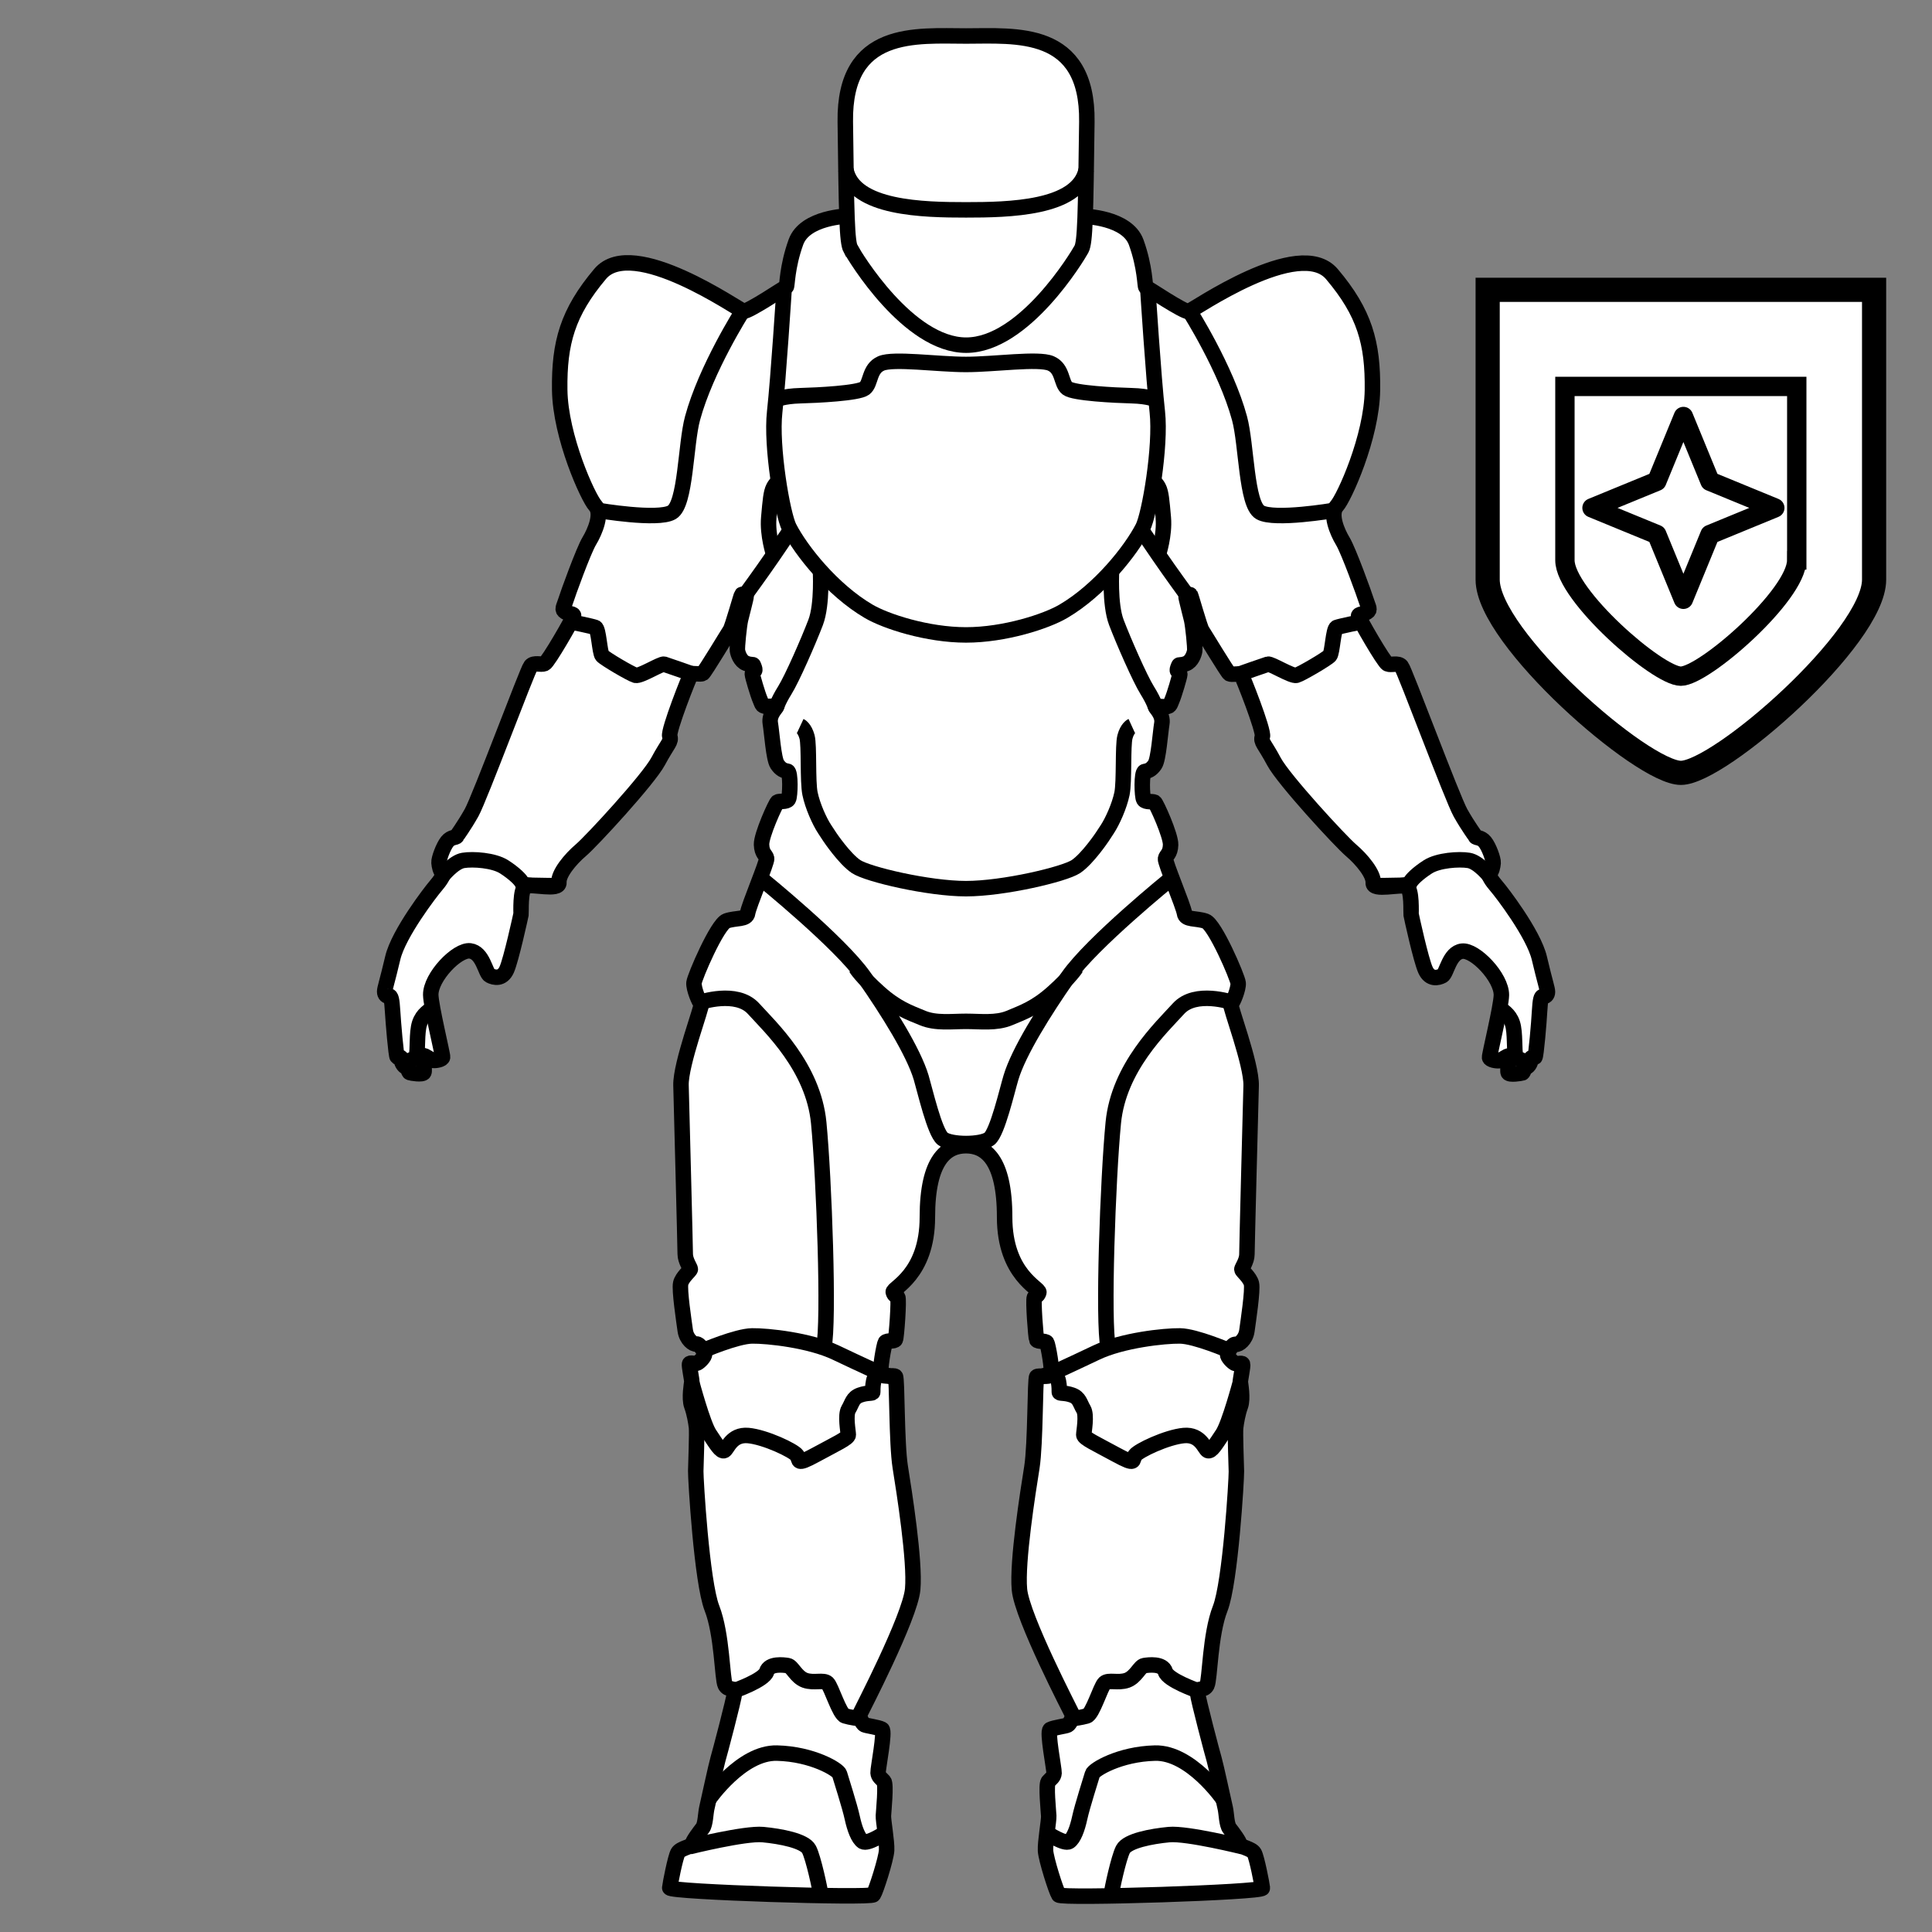 <?xml version="1.0" encoding="UTF-8" standalone="no"?>
<!-- Created with Inkscape (http://www.inkscape.org/) -->

<svg
   width="100"
   height="100"
   viewBox="0 0 26.458 26.458"
   version="1.1"
   id="svg5"
   inkscape:version="1.1.1 (3bf5ae0d25, 2021-09-20)"
   sodipodi:docname="iconu_bsuit.svg"
   inkscape:export-filename="/media/stela/My Passport/unvanquished assets/icons/iconu_bsuit.png"
   inkscape:export-xdpi="96"
   inkscape:export-ydpi="96"
   xmlns:inkscape="http://www.inkscape.org/namespaces/inkscape"
   xmlns:sodipodi="http://sodipodi.sourceforge.net/DTD/sodipodi-0.dtd"
   xmlns="http://www.w3.org/2000/svg"
   xmlns:svg="http://www.w3.org/2000/svg">
  <rect x="0" y="0" width="26.458" height="26.458" fill="#808080" stroke="none"/>
  <sodipodi:namedview
     id="namedview7"
     pagecolor="#ffffff"
     bordercolor="#666666"
     borderopacity="1.0"
     inkscape:pageshadow="2"
     inkscape:pageopacity="0.0"
     inkscape:pagecheckerboard="0"
     inkscape:document-units="mm"
     showgrid="true"
     units="px"
     inkscape:zoom="4"
     inkscape:cx="42.25"
     inkscape:cy="-7.625"
     inkscape:window-width="1920"
     inkscape:window-height="1022"
     inkscape:window-x="0"
     inkscape:window-y="33"
     inkscape:window-maximized="1"
     inkscape:current-layer="layer1">
    <inkscape:grid
       type="xygrid"
       id="grid1942" />
  </sodipodi:namedview>
  <defs
     id="defs2">
    <inkscape:path-effect
       effect="mirror_symmetry"
       start_point="22.49,1.323"
       end_point="22.49,6.615"
       center_point="22.49,3.969"
       id="path-effect5216"
       is_visible="true"
       lpeversion="1.1"
       mode="free"
       discard_orig_path="false"
       fuse_paths="false"
       oposite_fuse="false"
       split_items="true"
       split_open="false" />
    <inkscape:path-effect
       effect="mirror_symmetry"
       start_point="13.229,18.256"
       end_point="13.229,23.812"
       center_point="13.229,21.034"
       id="path-effect2322"
       is_visible="true"
       lpeversion="1.1"
       mode="free"
       discard_orig_path="false"
       fuse_paths="false"
       oposite_fuse="false"
       split_items="true"
       split_open="false" />
    <inkscape:path-effect
       effect="mirror_symmetry"
       start_point="10.583,0.527"
       end_point="10.583,26.004"
       center_point="10.583,13.265"
       id="path-effect2647"
       is_visible="true"
       lpeversion="1.1"
       mode="free"
       discard_orig_path="false"
       fuse_paths="false"
       oposite_fuse="false"
       split_items="true"
       split_open="false" />
    <inkscape:path-effect
       effect="mirror_symmetry"
       start_point="10.591,0.626"
       end_point="10.514,4.659"
       center_point="10.553,2.643"
       id="path-effect1400"
       is_visible="true"
       lpeversion="1.1"
       mode="free"
       discard_orig_path="false"
       fuse_paths="false"
       oposite_fuse="false"
       split_items="false"
       split_open="false" />
  </defs>
  <g
     inkscape:label="Calque 1"
     inkscape:groupmode="layer"
     id="layer1">
    <path
       id="mirror-path-effect5216-6"
       d="M 25.665,7.938 V 3.969 h -5.292 c 0,0 -1e-6,3.175 0,3.969 0,0.794 2.117,2.646 2.646,2.646 0.529,1e-6 2.646,-1.852 2.646,-2.646 z"
       style="fill:#ffffff;fill-opacity:1;stroke:#000000;stroke-width:0.331;stroke-linecap:butt;stroke-linejoin:miter;stroke-miterlimit:4;stroke-dasharray:none;stroke-opacity:1"
       sodipodi:nodetypes="scczzs"
       inkscape:export-filename="/media/stela/My Passport/unvanquished assets/icons/bsuit2.png"
       inkscape:export-xdpi="480"
       inkscape:export-ydpi="480" />
    <path
       id="mirror-path-effect5216-6-3"
       d="M 24.606,7.673 V 5.292 h -3.175 c 0,0 -10e-7,1.905 0,2.381 0,0.476 1.27,1.587 1.587,1.587 0.318,0 1.587,-1.111 1.587,-1.587 z"
       style="fill:#ffffff;fill-opacity:1;stroke:#000000;stroke-width:0.265;stroke-linecap:butt;stroke-linejoin:miter;stroke-miterlimit:4;stroke-dasharray:none;stroke-opacity:1"
       sodipodi:nodetypes="scczzs"
       inkscape:export-filename="/media/stela/My Passport/unvanquished assets/icons/iconu_bsuit.png"
       inkscape:export-xdpi="96"
       inkscape:export-ydpi="96" />
    <path
       sodipodi:type="star"
       style="fill:#ffffff;fill-rule:evenodd;stroke:#000000;stroke-width:1.552;stroke-linejoin:round;stroke-miterlimit:4;stroke-dasharray:none;stroke-opacity:1;paint-order:markers fill stroke"
       id="path2402"
       inkscape:flatsided="false"
       sodipodi:sides="4"
       sodipodi:cx="72.241669"
       sodipodi:cy="2.4176538"
       sodipodi:r1="7.3189363"
       sodipodi:r2="3.0143113"
       sodipodi:arg1="0"
       sodipodi:arg2="0.78539816"
       inkscape:rounded="0"
       inkscape:randomized="0"
       d="m 79.561,2.418 -5.187,2.131 -2.131,5.187 -2.131,-5.187 -5.187,-2.131 5.187,-2.131 2.131,-5.187 2.131,5.187 z"
       transform="matrix(0.171,0,0,0.171,10.7,6.542)" />
    <g
       id="g6034"
       style="stroke-width:0.212;stroke-miterlimit:4;stroke-dasharray:none">
      <path
         style="fill:#ffffff;fill-opacity:1;stroke:#000000;stroke-width:0.212;stroke-linecap:butt;stroke-linejoin:miter;stroke-miterlimit:4;stroke-dasharray:none;stroke-opacity:1"
         d="m 11.611,2.959 c 0,0 -0.587,0.012 -0.711,0.356 -0.124,0.343 -0.118,0.606 -0.132,0.612 -0.014,0.006 -0.525,0.347 -0.585,0.335 -0.06,-0.012 -1.517,-1.04 -1.964,-0.511 -0.446,0.529 -0.562,0.943 -0.554,1.587 0.008,0.645 0.389,1.48 0.488,1.587 0.099,0.107 -0.004,0.353 -0.083,0.484 -0.079,0.13 -0.297,0.734 -0.323,0.819 -0.026,0.085 -0.058,0.12 -0.006,0.152 0.053,0.032 0.12,0.02 0.114,0.056 -0.006,0.035 -0.348,0.632 -0.397,0.652 -0.05,0.021 -0.145,-0.021 -0.19,0.033 -0.045,0.054 -0.699,1.811 -0.81,2.009 -0.112,0.198 -0.194,0.302 -0.203,0.322 -0.008,0.021 -0.076,0.006 -0.13,0.073 -0.054,0.067 -0.117,0.237 -0.113,0.288 0.004,0.051 0.019,0.118 0.048,0.14 0.029,0.022 -0.037,0.114 -0.096,0.183 -0.06,0.069 -0.506,0.646 -0.585,0.982 -0.079,0.336 -0.111,0.418 -0.111,0.462 0,0.044 0.029,0.067 0.058,0.061 0.029,-0.006 0.041,0.05 0.05,0.202 0.009,0.152 0.048,0.621 0.064,0.631 0.016,0.01 0.056,-0.012 0.056,0.031 0,0.042 0.028,0.092 0.061,0.107 0.034,0.015 0.038,0.072 0.054,0.077 0.016,0.006 0.178,0.034 0.194,-0.002 0.016,-0.035 -0.019,-0.213 -0.007,-0.228 0.012,-0.015 0.101,0.058 0.134,0.063 0.034,0.004 0.124,-0.01 0.129,-0.044 0.004,-0.034 -0.16,-0.702 -0.162,-0.854 -0.003,-0.244 0.362,-0.624 0.539,-0.602 0.177,0.022 0.209,0.304 0.269,0.336 0.06,0.032 0.171,0.057 0.232,-0.079 0.061,-0.136 0.191,-0.732 0.196,-0.757 0.004,-0.025 -0.015,-0.344 0.062,-0.385 0.077,-0.041 0.466,0.069 0.457,-0.051 -0.009,-0.12 0.156,-0.32 0.302,-0.444 0.146,-0.124 0.925,-0.969 1.057,-1.216 0.132,-0.247 0.184,-0.267 0.159,-0.343 -0.025,-0.076 0.276,-0.836 0.292,-0.852 0.016,-0.016 0.132,0.01 0.16,-0.009 0.028,-0.019 0.348,-0.551 0.376,-0.592 0.028,-0.041 0.149,-0.478 0.158,-0.488 0.009,-0.01 0.057,0.01 0.06,0.023 0.003,0.013 -0.059,0.245 -0.077,0.322 -0.018,0.077 -0.049,0.376 -0.042,0.422 0.007,0.045 0.041,0.146 0.118,0.175 0.077,0.029 0.094,0.007 0.101,0.026 0.007,0.019 0.021,0.048 0.019,0.066 -0.002,0.018 -0.035,0.028 -0.034,0.056 10e-4,0.028 0.075,0.279 0.107,0.352 0.032,0.073 0.021,0.09 0.11,0.09 0.089,0 0.114,-0.017 0.117,-0.001 0.003,0.016 -0.109,0.107 -0.088,0.232 0.021,0.124 0.045,0.488 0.095,0.562 0.05,0.074 0.095,0.087 0.141,0.095 0.045,0.008 0.037,0.343 0.012,0.384 -0.025,0.041 -0.124,0.021 -0.149,0.037 -0.025,0.017 -0.223,0.455 -0.219,0.583 0.004,0.128 0.062,0.141 0.07,0.19 0.008,0.05 -0.248,0.653 -0.26,0.748 -0.012,0.095 -0.161,0.062 -0.289,0.107 -0.128,0.045 -0.438,0.769 -0.446,0.847 -0.008,0.079 0.074,0.277 0.099,0.289 0.025,0.012 -0.285,0.823 -0.277,1.116 0.008,0.294 0.058,2.22 0.058,2.311 0,0.091 0.07,0.186 0.07,0.207 0,0.021 -0.112,0.107 -0.132,0.194 -0.021,0.087 0.045,0.521 0.062,0.645 0.017,0.124 0.112,0.194 0.153,0.186 0.041,-0.008 0.107,0.099 0.112,0.136 0.004,0.037 -0.066,0.107 -0.099,0.124 -0.033,0.017 -0.099,-0.012 -0.107,0.012 -0.008,0.025 0.033,0.219 0.031,0.244 -0.002,0.025 -0.039,0.227 -0.002,0.329 0.037,0.101 0.057,0.221 0.066,0.294 0.009,0.073 -0.008,0.499 -0.01,0.601 -0.002,0.107 0.082,1.522 0.222,1.878 0.14,0.357 0.14,0.971 0.181,1.052 0.041,0.082 0.134,0.023 0.129,0.105 -0.006,0.082 -0.205,0.836 -0.228,0.912 -0.023,0.076 -0.134,0.59 -0.152,0.667 -0.018,0.076 -0.018,0.222 -0.058,0.275 -0.041,0.053 -0.134,0.175 -0.14,0.216 -0.006,0.041 -0.164,0.058 -0.199,0.123 -0.035,0.064 -0.105,0.421 -0.111,0.479 -0.006,0.058 2.754,0.146 2.789,0.094 0.035,-0.053 0.175,-0.491 0.181,-0.608 0.006,-0.117 -0.047,-0.406 -0.044,-0.474 0.003,-0.067 0.041,-0.43 0.006,-0.471 -0.035,-0.041 -0.076,-0.061 -0.079,-0.117 -0.003,-0.056 0.099,-0.57 0.053,-0.596 -0.047,-0.026 -0.21,-0.047 -0.24,-0.061 -0.029,-0.015 -0.076,-0.114 -0.064,-0.143 0.012,-0.029 0.69,-1.33 0.725,-1.713 0.035,-0.383 -0.117,-1.342 -0.17,-1.672 -0.053,-0.33 -0.041,-1.219 -0.067,-1.242 -0.026,-0.023 -0.164,0.015 -0.193,-0.029 -0.029,-0.044 0.038,-0.409 0.056,-0.438 0.018,-0.029 0.123,-0.009 0.137,-0.038 0.015,-0.029 0.053,-0.552 0.032,-0.582 -0.02,-0.029 -0.044,-0.009 -0.061,-0.067 C 12.214,17.641 12.7,17.462 12.7,16.669 c 0,-0.794 0.265,-0.979 0.529,-0.979 0.265,0 0.529,0.185 0.529,0.979 0,0.794 0.486,0.972 0.469,1.031 -0.018,0.058 -0.041,0.038 -0.061,0.067 -0.02,0.029 0.018,0.552 0.032,0.582 0.015,0.029 0.12,0.009 0.137,0.038 0.018,0.029 0.085,0.395 0.056,0.438 -0.029,0.044 -0.167,0.006 -0.193,0.029 -0.026,0.023 -0.015,0.912 -0.067,1.242 -0.053,0.33 -0.205,1.289 -0.17,1.672 0.035,0.383 0.713,1.684 0.725,1.713 0.012,0.029 -0.035,0.129 -0.064,0.143 -0.029,0.015 -0.193,0.035 -0.24,0.061 -0.047,0.026 0.056,0.541 0.053,0.596 -0.003,0.056 -0.044,0.076 -0.079,0.117 -0.035,0.041 0.003,0.403 0.006,0.471 0.003,0.067 -0.05,0.357 -0.044,0.474 0.006,0.117 0.146,0.555 0.181,0.608 0.035,0.053 2.795,-0.035 2.789,-0.094 -0.006,-0.058 -0.076,-0.415 -0.111,-0.479 -0.035,-0.064 -0.193,-0.082 -0.199,-0.123 -0.006,-0.041 -0.099,-0.164 -0.14,-0.216 -0.041,-0.053 -0.041,-0.199 -0.058,-0.275 -0.018,-0.076 -0.129,-0.59 -0.152,-0.667 -0.023,-0.076 -0.222,-0.83 -0.228,-0.912 -0.006,-0.082 0.088,-0.023 0.129,-0.105 0.041,-0.082 0.041,-0.696 0.181,-1.052 0.14,-0.357 0.224,-1.771 0.222,-1.878 -0.002,-0.101 -0.019,-0.528 -0.01,-0.601 0.009,-0.073 0.029,-0.193 0.066,-0.294 0.037,-0.101 0,-0.304 -0.002,-0.329 -0.002,-0.025 0.039,-0.219 0.031,-0.244 -0.008,-0.025 -0.074,0.004 -0.107,-0.012 -0.033,-0.017 -0.103,-0.087 -0.099,-0.124 0.004,-0.037 0.07,-0.145 0.112,-0.136 0.041,0.008 0.136,-0.062 0.153,-0.186 0.017,-0.124 0.083,-0.558 0.062,-0.645 -0.021,-0.087 -0.132,-0.174 -0.132,-0.194 0,-0.021 0.07,-0.116 0.07,-0.207 0,-0.091 0.05,-2.017 0.058,-2.311 0.008,-0.294 -0.302,-1.104 -0.277,-1.116 0.025,-0.012 0.107,-0.211 0.099,-0.289 -0.008,-0.079 -0.318,-0.802 -0.446,-0.847 -0.128,-0.045 -0.277,-0.012 -0.289,-0.107 -0.012,-0.095 -0.269,-0.699 -0.26,-0.748 0.008,-0.05 0.066,-0.062 0.07,-0.19 0.004,-0.128 -0.194,-0.566 -0.219,-0.583 -0.025,-0.017 -0.124,0.004 -0.149,-0.037 -0.025,-0.041 -0.033,-0.376 0.012,-0.384 0.045,-0.008 0.091,-0.021 0.141,-0.095 0.05,-0.074 0.074,-0.438 0.095,-0.562 0.021,-0.124 -0.091,-0.216 -0.088,-0.232 0.003,-0.016 0.028,0.001 0.117,0.001 0.089,0 0.078,-0.017 0.11,-0.09 0.032,-0.073 0.106,-0.325 0.107,-0.352 0.001,-0.028 -0.032,-0.038 -0.034,-0.056 -0.002,-0.018 0.012,-0.047 0.019,-0.066 0.007,-0.019 0.023,0.003 0.101,-0.026 0.077,-0.029 0.111,-0.13 0.118,-0.175 0.007,-0.045 -0.024,-0.344 -0.042,-0.422 -0.018,-0.077 -0.079,-0.309 -0.077,-0.322 0.003,-0.013 0.051,-0.034 0.06,-0.023 0.009,0.01 0.13,0.447 0.158,0.488 0.028,0.041 0.348,0.573 0.376,0.592 0.028,0.019 0.144,-0.007 0.16,0.009 0.016,0.016 0.317,0.776 0.292,0.852 -0.025,0.076 0.028,0.096 0.159,0.343 0.132,0.247 0.911,1.092 1.057,1.216 0.146,0.124 0.311,0.325 0.302,0.444 -0.009,0.12 0.38,0.01 0.457,0.051 0.077,0.041 0.058,0.36 0.062,0.385 0.004,0.025 0.134,0.621 0.196,0.757 0.061,0.136 0.172,0.111 0.232,0.079 0.06,-0.032 0.093,-0.314 0.269,-0.336 0.177,-0.022 0.542,0.358 0.539,0.602 -0.002,0.152 -0.166,0.82 -0.162,0.854 0.004,0.034 0.095,0.048 0.129,0.044 0.034,-0.004 0.123,-0.077 0.134,-0.063 0.012,0.015 -0.023,0.193 -0.007,0.228 0.016,0.035 0.178,0.007 0.194,0.002 0.016,-0.006 0.02,-0.063 0.054,-0.077 0.034,-0.015 0.061,-0.064 0.061,-0.107 0,-0.042 0.039,-0.02 0.056,-0.031 0.016,-0.01 0.056,-0.479 0.064,-0.631 0.009,-0.152 0.02,-0.208 0.05,-0.202 0.029,0.006 0.058,-0.018 0.058,-0.061 0,-0.044 -0.032,-0.126 -0.111,-0.462 -0.079,-0.336 -0.525,-0.914 -0.585,-0.982 -0.06,-0.069 -0.126,-0.161 -0.096,-0.183 0.029,-0.022 0.044,-0.089 0.048,-0.14 0.004,-0.051 -0.058,-0.221 -0.113,-0.288 -0.054,-0.067 -0.122,-0.052 -0.13,-0.073 -0.008,-0.021 -0.091,-0.124 -0.203,-0.322 -0.112,-0.198 -0.765,-1.955 -0.81,-2.009 -0.045,-0.054 -0.141,-0.012 -0.19,-0.033 -0.05,-0.021 -0.391,-0.617 -0.397,-0.652 -0.006,-0.035 0.061,-0.023 0.114,-0.056 0.053,-0.032 0.02,-0.067 -0.006,-0.152 -0.026,-0.085 -0.244,-0.688 -0.323,-0.819 -0.079,-0.13 -0.182,-0.376 -0.083,-0.484 0.099,-0.107 0.48,-0.943 0.488,-1.587 0.008,-0.645 -0.107,-1.058 -0.554,-1.587 -0.446,-0.529 -1.904,0.498 -1.964,0.511 -0.06,0.012 -0.571,-0.329 -0.585,-0.335 -0.014,-0.006 -0.008,-0.269 -0.132,-0.612 -0.124,-0.343 -0.711,-0.356 -0.711,-0.356"
         id="path3351"
         sodipodi:nodetypes="csssscscsccssssccccsscssssccsccszcsccsssssssscscssccssssscsscsscsssssssccssccssssssssssssssssscsssssscsczzzcscssssssccsssssssssssssscsccssccssssssscsscsscsssssscsscscssssssssccscssccsccsssscssssccssssssscssssssc" />
      <path
         style="fill:#ffffff;fill-opacity:1;stroke:#000000;stroke-width:0.212;stroke-linecap:butt;stroke-linejoin:miter;stroke-miterlimit:4;stroke-dasharray:none;stroke-opacity:1"
         d="m 11.65,3.412 c -0.052,-0.096 -0.058,-0.463 -0.074,-1.745 -0.017,-1.282 0.978,-1.174 1.654,-1.174 0.676,10e-9 1.67,-0.107 1.654,1.174 -0.017,1.282 -0.022,1.648 -0.074,1.745 -0.052,0.096 -0.785,1.315 -1.579,1.315 -0.794,-1e-7 -1.527,-1.218 -1.579,-1.315 z"
         id="path1996"
         sodipodi:nodetypes="zszsszz" />
      <path
         style="fill:none;stroke:#000000;stroke-width:0.212;stroke-linecap:butt;stroke-linejoin:miter;stroke-miterlimit:4;stroke-dasharray:none;stroke-opacity:1"
         d="m 13.229,8.695 c -0.529,0 -1.098,-0.185 -1.334,-0.324 C 11.398,8.079 10.971,7.541 10.808,7.225 10.716,7.048 10.556,6.115 10.609,5.641 10.661,5.167 10.737,3.975 10.737,3.975"
         id="path3485"
         sodipodi:nodetypes="csssc" />
      <path
         style="fill:none;stroke:#000000;stroke-width:0.212;stroke-linecap:butt;stroke-linejoin:miter;stroke-miterlimit:4;stroke-dasharray:none;stroke-opacity:1"
         d="m 9.442,25.29 c 0,0 0.763,-0.189 1.006,-0.166 0.243,0.023 0.57,0.085 0.631,0.202 0.061,0.117 0.155,0.561 0.158,0.608"
         id="path3812"
         sodipodi:nodetypes="cssc" />
      <path
         style="fill:none;stroke:#000000;stroke-width:0.212;stroke-linecap:butt;stroke-linejoin:miter;stroke-miterlimit:4;stroke-dasharray:none;stroke-opacity:1"
         d="m 9.591,13.726 c 0,0 0.496,-0.169 0.728,0.087 0.232,0.256 0.819,0.802 0.893,1.563 0.074,0.761 0.145,2.737 0.07,3.076"
         id="path3904"
         sodipodi:nodetypes="cssc" />
      <path
         style="fill:none;stroke:#000000;stroke-width:0.212;stroke-linecap:butt;stroke-linejoin:miter;stroke-miterlimit:4;stroke-dasharray:none;stroke-opacity:1"
         d="m 9.624,18.497 c 0,0 0.462,-0.199 0.675,-0.202 0.213,-0.003 0.789,0.058 1.146,0.228 0.357,0.17 0.62,0.289 0.62,0.289"
         id="path4266"
         sodipodi:nodetypes="cccc" />
      <path
         style="fill:none;stroke:#000000;stroke-width:0.212;stroke-linecap:butt;stroke-linejoin:miter;stroke-miterlimit:4;stroke-dasharray:none;stroke-opacity:1"
         d="m 6.055,12.001 c 0,0 0.154,-0.196 0.289,-0.218 0.134,-0.022 0.418,-0.003 0.56,0.088 0.142,0.091 0.225,0.178 0.238,0.208 0.013,0.029 0.053,0.042 0.145,0.045 0.092,0.003 0.335,0.005 0.343,0.005"
         id="path5026"
         sodipodi:nodetypes="cccssc" />
      <path
         style="fill:none;stroke:#000000;stroke-width:0.212;stroke-linecap:butt;stroke-linejoin:miter;stroke-miterlimit:4;stroke-dasharray:none;stroke-opacity:1"
         d="m 5.494,14.549 c 0,0 0.182,-0.023 0.207,-0.089 0.025,-0.066 0.002,-0.316 0.045,-0.446 0.043,-0.13 0.143,-0.178 0.174,-0.205"
         id="path5867"
         sodipodi:nodetypes="cscc" />
      <path
         style="fill:none;stroke:#000000;stroke-width:0.212;stroke-linecap:butt;stroke-linejoin:miter;stroke-miterlimit:4;stroke-dasharray:none;stroke-opacity:1"
         d="m 7.82,8.517 c 0,0 0.286,0.058 0.333,0.076 0.047,0.018 0.058,0.345 0.094,0.386 0.035,0.041 0.392,0.251 0.456,0.269 0.064,0.018 0.351,-0.164 0.392,-0.152 0.041,0.012 0.386,0.134 0.386,0.134"
         id="path6381"
         sodipodi:nodetypes="cssssc" />
      <path
         style="fill:none;stroke:#000000;stroke-width:0.212;stroke-linecap:butt;stroke-linejoin:miter;stroke-miterlimit:4;stroke-dasharray:none;stroke-opacity:1"
         d="m 8.2,6.991 c 0,0 0.807,0.137 1,0.026 0.193,-0.111 0.187,-0.932 0.284,-1.289 0.184,-0.681 0.687,-1.47 0.687,-1.47"
         id="path6383"
         sodipodi:nodetypes="cssc" />
      <path
         style="fill:none;stroke:#000000;stroke-width:0.212;stroke-linecap:butt;stroke-linejoin:miter;stroke-miterlimit:4;stroke-dasharray:none;stroke-opacity:1"
         d="m 9.709,24.638 c 0,0 0.444,-0.643 0.932,-0.63 0.488,0.012 0.839,0.227 0.856,0.285 0.017,0.058 0.141,0.446 0.174,0.599 0.033,0.153 0.083,0.285 0.145,0.327 0.062,0.041 0.289,-0.107 0.289,-0.107"
         id="path6624"
         sodipodi:nodetypes="cssssc" />
      <path
         style="fill:none;stroke:#000000;stroke-width:0.212;stroke-linecap:butt;stroke-linejoin:miter;stroke-miterlimit:4;stroke-dasharray:none;stroke-opacity:1"
         d="m 9.472,18.928 c 0,0 0.153,0.574 0.244,0.71 0.091,0.136 0.157,0.248 0.203,0.227 0.045,-0.021 0.095,-0.226 0.327,-0.206 0.232,0.021 0.624,0.206 0.669,0.272 0.045,0.066 -0.025,0.145 0.256,-0.008 0.281,-0.153 0.446,-0.227 0.446,-0.273 0,-0.045 -0.045,-0.269 0.004,-0.351 0.05,-0.083 0.054,-0.157 0.157,-0.194 0.103,-0.037 0.174,-0.017 0.174,-0.041 0,-0.025 -0.006,-0.283 0.113,-0.25 l 0.188,0.051"
         id="path6776"
         sodipodi:nodetypes="csssscsssssc" />
      <path
         style="fill:none;stroke:#000000;stroke-width:0.212;stroke-linecap:butt;stroke-linejoin:miter;stroke-miterlimit:4;stroke-dasharray:none;stroke-opacity:1"
         d="m 10.063,23.15 c 0,0 0.4,-0.139 0.436,-0.257 0.035,-0.118 0.232,-0.093 0.291,-0.083 0.06,0.01 0.112,0.157 0.234,0.201 0.122,0.043 0.254,-0.012 0.308,0.039 0.054,0.052 0.163,0.426 0.242,0.449 0.079,0.023 0.182,0.035 0.182,0.035"
         id="path7566"
         sodipodi:nodetypes="cscscsc" />
      <path
         style="fill:none;stroke:#000000;stroke-width:0.212;stroke-linecap:butt;stroke-linejoin:miter;stroke-miterlimit:4;stroke-dasharray:none;stroke-opacity:1"
         d="m 11.235,7.799 c 0,0 0.03,0.474 -0.065,0.724 -0.095,0.25 -0.323,0.772 -0.423,0.931 -0.099,0.16 -0.113,0.229 -0.113,0.229"
         id="path8481"
         sodipodi:nodetypes="cssc" />
      <path
         style="fill:none;stroke:#000000;stroke-width:0.212;stroke-linecap:butt;stroke-linejoin:miter;stroke-miterlimit:4;stroke-dasharray:none;stroke-opacity:1"
         d="m 10.214,8.135 c 0,0 0.216,-0.296 0.366,-0.515 0.149,-0.22 0.244,-0.357 0.244,-0.357"
         id="path9029"
         sodipodi:nodetypes="csc" />
      <path
         style="fill:none;stroke:#000000;stroke-width:0.212;stroke-linecap:butt;stroke-linejoin:miter;stroke-miterlimit:4;stroke-dasharray:none;stroke-opacity:1"
         d="m 10.595,7.593 c 0,0 -0.088,-0.265 -0.067,-0.503 0.021,-0.238 0.03,-0.345 0.064,-0.412 0.034,-0.067 0.07,-0.079 0.07,-0.079"
         id="path9031"
         sodipodi:nodetypes="cssc" />
      <path
         style="fill:none;stroke:#000000;stroke-width:0.212;stroke-linecap:butt;stroke-linejoin:miter;stroke-miterlimit:4;stroke-dasharray:none;stroke-opacity:1"
         d="m 10.625,5.474 c 0,0 0.101,-0.049 0.335,-0.055 0.235,-0.006 0.793,-0.034 0.881,-0.101 0.088,-0.067 0.058,-0.268 0.226,-0.341 0.168,-0.073 0.775,0.014 1.162,0.014 0.387,0 0.994,-0.088 1.162,-0.014 0.168,0.073 0.137,0.274 0.226,0.341 0.088,0.067 0.646,0.095 0.881,0.101 0.235,0.006 0.335,0.055 0.335,0.055"
         id="path9085"
         sodipodi:nodetypes="cssszsssc" />
      <path
         style="fill:none;stroke:#000000;stroke-width:0.212;stroke-linecap:butt;stroke-linejoin:miter;stroke-miterlimit:4;stroke-dasharray:none;stroke-opacity:1"
         d="m 10.959,9.942 c 0,0 0.06,0.028 0.093,0.149 0.032,0.121 0.006,0.61 0.041,0.778 0.035,0.168 0.129,0.379 0.201,0.487 l 0.071,0.108 c 0,0 0.2,0.297 0.358,0.403 0.159,0.107 0.994,0.303 1.506,0.303 0.512,0 1.348,-0.197 1.506,-0.303 0.159,-0.107 0.358,-0.403 0.358,-0.403 l 0.071,-0.108 c 0.071,-0.108 0.166,-0.319 0.201,-0.487 0.034,-0.168 0.009,-0.658 0.041,-0.778 0.032,-0.121 0.093,-0.149 0.093,-0.149"
         id="path11773"
         sodipodi:nodetypes="cssscszscscsc" />
      <path
         id="path2653-0"
         d="m 13.229,8.695 c 0.529,0 1.098,-0.185 1.334,-0.324 0.497,-0.292 0.924,-0.83 1.087,-1.146 0.092,-0.177 0.251,-1.111 0.199,-1.584 -0.053,-0.474 -0.129,-1.666 -0.129,-1.666"
         style="fill:none;stroke:#000000;stroke-width:0.212;stroke-linecap:butt;stroke-linejoin:miter;stroke-miterlimit:4;stroke-dasharray:none;stroke-opacity:1" />
      <path
         id="path2655-0"
         d="m 17.016,25.29 c 0,0 -0.763,-0.189 -1.006,-0.166 -0.243,0.023 -0.57,0.085 -0.631,0.202 -0.061,0.117 -0.155,0.561 -0.158,0.608"
         style="fill:none;stroke:#000000;stroke-width:0.212;stroke-linecap:butt;stroke-linejoin:miter;stroke-miterlimit:4;stroke-dasharray:none;stroke-opacity:1" />
      <path
         id="path2657-3"
         d="m 16.867,13.726 c 0,0 -0.496,-0.169 -0.728,0.087 -0.232,0.256 -0.819,0.802 -0.893,1.563 -0.074,0.761 -0.145,2.737 -0.07,3.076"
         style="fill:none;stroke:#000000;stroke-width:0.212;stroke-linecap:butt;stroke-linejoin:miter;stroke-miterlimit:4;stroke-dasharray:none;stroke-opacity:1" />
      <path
         id="path2659-4"
         d="m 16.835,18.497 c 0,0 -0.462,-0.199 -0.675,-0.202 -0.213,-0.003 -0.789,0.058 -1.146,0.228 -0.357,0.17 -0.62,0.289 -0.62,0.289"
         style="fill:none;stroke:#000000;stroke-width:0.212;stroke-linecap:butt;stroke-linejoin:miter;stroke-miterlimit:4;stroke-dasharray:none;stroke-opacity:1" />
      <path
         id="path2661-1"
         d="m 16.034,12.034 c 0,0 -1.079,0.874 -1.406,1.342 -0.327,0.468 -0.678,1.029 -0.783,1.38 -0.053,0.175 -0.185,0.752 -0.295,0.839 -0.111,0.087 -0.529,0.087 -0.64,0 -0.111,-0.087 -0.243,-0.664 -0.295,-0.839 -0.105,-0.351 -0.456,-0.912 -0.783,-1.38 -0.327,-0.468 -1.406,-1.342 -1.406,-1.342"
         style="fill:none;stroke:#000000;stroke-width:0.212;stroke-linecap:butt;stroke-linejoin:miter;stroke-miterlimit:4;stroke-dasharray:none;stroke-opacity:1"
         sodipodi:nodetypes="csszzssc" />
      <path
         id="path2665-5"
         d="m 20.403,12.001 c 0,0 -0.154,-0.196 -0.289,-0.218 -0.134,-0.022 -0.418,-0.003 -0.56,0.088 -0.142,0.091 -0.225,0.178 -0.238,0.208 -0.013,0.029 -0.053,0.042 -0.145,0.045 -0.092,0.003 -0.335,0.005 -0.343,0.005"
         style="fill:none;stroke:#000000;stroke-width:0.212;stroke-linecap:butt;stroke-linejoin:miter;stroke-miterlimit:4;stroke-dasharray:none;stroke-opacity:1" />
      <path
         id="path2667-0"
         d="m 20.964,14.549 c 0,0 -0.182,-0.023 -0.207,-0.089 -0.025,-0.066 -0.002,-0.316 -0.045,-0.446 -0.043,-0.13 -0.143,-0.178 -0.174,-0.205"
         style="fill:none;stroke:#000000;stroke-width:0.212;stroke-linecap:butt;stroke-linejoin:miter;stroke-miterlimit:4;stroke-dasharray:none;stroke-opacity:1" />
      <path
         id="path2669-5"
         d="m 18.638,8.517 c 0,0 -0.286,0.058 -0.333,0.076 -0.047,0.018 -0.058,0.345 -0.094,0.386 -0.035,0.041 -0.392,0.251 -0.456,0.269 -0.064,0.018 -0.351,-0.164 -0.392,-0.152 -0.041,0.012 -0.386,0.134 -0.386,0.134"
         style="fill:none;stroke:#000000;stroke-width:0.212;stroke-linecap:butt;stroke-linejoin:miter;stroke-miterlimit:4;stroke-dasharray:none;stroke-opacity:1" />
      <path
         id="path2671-0"
         d="m 18.258,6.991 c 0,0 -0.807,0.137 -1,0.026 C 17.066,6.907 17.072,6.086 16.975,5.729 16.791,5.048 16.288,4.258 16.288,4.258"
         style="fill:none;stroke:#000000;stroke-width:0.212;stroke-linecap:butt;stroke-linejoin:miter;stroke-miterlimit:4;stroke-dasharray:none;stroke-opacity:1" />
      <path
         id="path2675-3"
         d="m 16.749,24.638 c 0,0 -0.444,-0.643 -0.932,-0.63 -0.488,0.012 -0.839,0.227 -0.856,0.285 -0.017,0.058 -0.141,0.446 -0.174,0.599 -0.033,0.153 -0.083,0.285 -0.145,0.327 -0.062,0.041 -0.289,-0.107 -0.289,-0.107"
         style="fill:none;stroke:#000000;stroke-width:0.212;stroke-linecap:butt;stroke-linejoin:miter;stroke-miterlimit:4;stroke-dasharray:none;stroke-opacity:1" />
      <path
         id="path2681-4"
         d="m 16.395,23.15 c 0,0 -0.4,-0.139 -0.436,-0.257 -0.035,-0.118 -0.232,-0.093 -0.291,-0.083 -0.06,0.01 -0.112,0.157 -0.234,0.201 -0.122,0.043 -0.254,-0.012 -0.308,0.039 -0.054,0.052 -0.163,0.426 -0.242,0.449 -0.079,0.023 -0.182,0.035 -0.182,0.035"
         style="fill:none;stroke:#000000;stroke-width:0.212;stroke-linecap:butt;stroke-linejoin:miter;stroke-miterlimit:4;stroke-dasharray:none;stroke-opacity:1" />
      <path
         id="path2687-7"
         d="m 15.223,7.799 c 0,0 -0.03,0.474 0.065,0.724 0.095,0.25 0.323,0.772 0.423,0.931 0.099,0.16 0.113,0.229 0.113,0.229"
         style="fill:none;stroke:#000000;stroke-width:0.212;stroke-linecap:butt;stroke-linejoin:miter;stroke-miterlimit:4;stroke-dasharray:none;stroke-opacity:1" />
      <path
         id="path2689-8"
         d="m 16.245,8.135 c 0,0 -0.216,-0.296 -0.366,-0.515 C 15.73,7.401 15.635,7.263 15.635,7.263"
         style="fill:none;stroke:#000000;stroke-width:0.212;stroke-linecap:butt;stroke-linejoin:miter;stroke-miterlimit:4;stroke-dasharray:none;stroke-opacity:1" />
      <path
         id="path2691-3"
         d="m 15.864,7.593 c 0,0 0.088,-0.265 0.067,-0.503 -0.021,-0.238 -0.03,-0.345 -0.064,-0.412 -0.034,-0.067 -0.07,-0.079 -0.07,-0.079"
         style="fill:none;stroke:#000000;stroke-width:0.212;stroke-linecap:butt;stroke-linejoin:miter;stroke-miterlimit:4;stroke-dasharray:none;stroke-opacity:1" />
      <path
         id="path2699-5"
         d="m 14.736,13.255 c 0,0 -0.073,0.119 -0.314,0.335 -0.241,0.216 -0.415,0.274 -0.598,0.351 -0.183,0.076 -0.396,0.046 -0.595,0.046 -0.199,0 -0.412,0.03 -0.595,-0.046 -0.183,-0.076 -0.357,-0.134 -0.598,-0.351 -0.241,-0.216 -0.314,-0.335 -0.314,-0.335"
         style="fill:none;stroke:#000000;stroke-width:0.212;stroke-linecap:butt;stroke-linejoin:miter;stroke-miterlimit:4;stroke-dasharray:none;stroke-opacity:1"
         sodipodi:nodetypes="csczcsc" />
      <path
         id="path2709-7"
         d="M 14.875,2.322 C 14.767,2.858 13.808,2.874 13.229,2.874 c -0.578,0 -1.538,-0.017 -1.645,-0.552"
         style="fill:none;stroke:#000000;stroke-width:0.212;stroke-linecap:butt;stroke-linejoin:miter;stroke-miterlimit:4;stroke-dasharray:none;stroke-opacity:1"
         sodipodi:nodetypes="czc" />
      <path
         id="mirror-path-effect2322-3"
         d="m 16.987,18.928 c 0,0 -0.153,0.574 -0.244,0.71 -0.091,0.136 -0.157,0.248 -0.203,0.227 -0.045,-0.021 -0.095,-0.226 -0.327,-0.206 -0.232,0.021 -0.624,0.206 -0.669,0.272 -0.045,0.066 0.025,0.145 -0.256,-0.008 -0.281,-0.153 -0.446,-0.227 -0.446,-0.273 0,-0.045 0.045,-0.269 -0.004,-0.351 -0.05,-0.083 -0.054,-0.157 -0.157,-0.194 -0.103,-0.037 -0.174,-0.017 -0.174,-0.041 0,-0.025 0.006,-0.283 -0.113,-0.25 l -0.188,0.051"
         style="fill:none;stroke:#000000;stroke-width:0.212;stroke-linecap:butt;stroke-linejoin:miter;stroke-miterlimit:4;stroke-dasharray:none;stroke-opacity:1" />
    </g>
  </g>
</svg>
